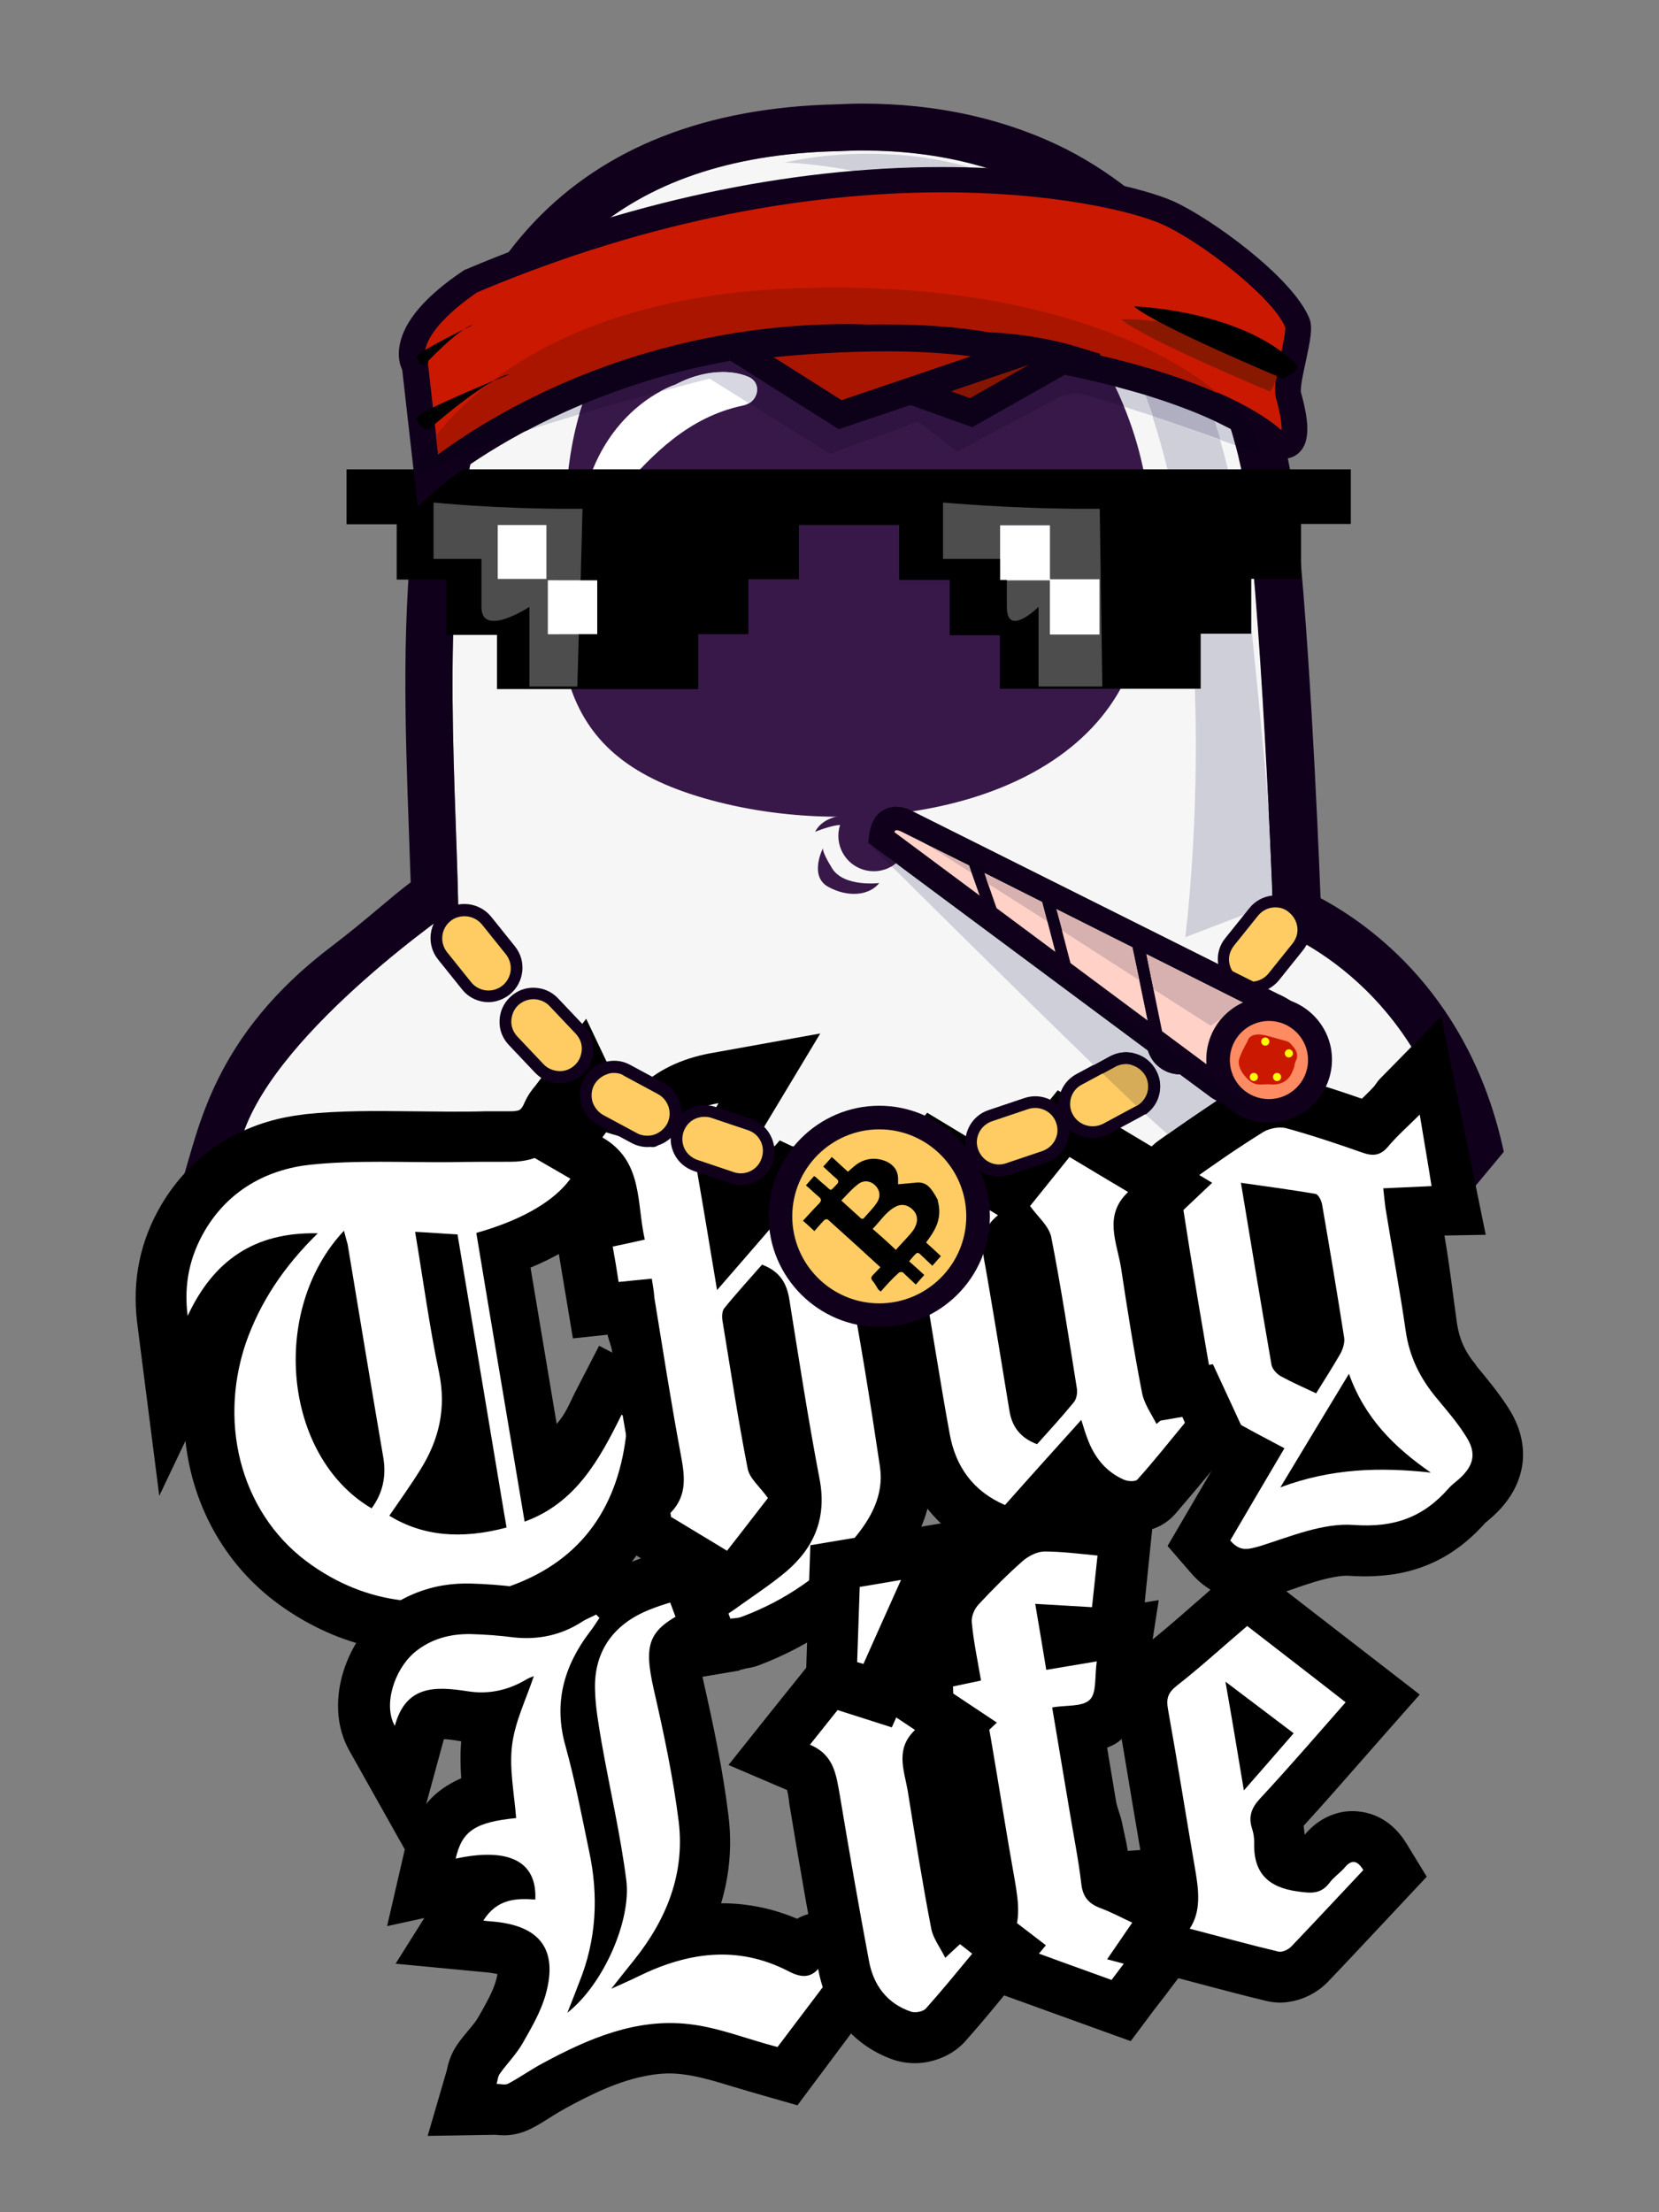 <?xml version="1.0" encoding="utf-8"?>
<!-- Generator: Adobe Illustrator 25.4.1, SVG Export Plug-In . SVG Version: 6.00 Build 0)  -->
<svg version="1.1" xmlns="http://www.w3.org/2000/svg" xmlns:xlink="http://www.w3.org/1999/xlink" x="0px" y="0px"
	 viewBox="0 0 450 600" style="enable-background:new 0 0 450 600;" xml:space="preserve">
<rect x="0" y="0" width="450" height="600" fill="#808080" stroke="none"/>
<style type="text/css">
	.st0{fill:#F6F6F6;}
	.st1{fill:#10001C;}
	.st2{fill:#381849;}
	.st3{fill:#FFFFFF;}
	.st4{fill:#CFCFDA;}
	.st5{fill:#0D0019;}
	.st6{fill:#CA1900;}
	.st7{fill:#881900;}
	.st8{fill:#FFCC63;}
	.st9{fill:#4D4D4D;}
	.st10{fill:#9F1900;}
	.st11{fill:#D7D7E2;}
	.st12{fill:#2F1441;}
	.st13{fill:#AFAFC1;}
	.st14{fill:#AA1500;}
	.st15{fill:#861500;}
	.st16{fill:#FFD1C7;}
	.st17{fill:#FF8B63;}
	.st18{fill:#D7AC58;}
	.st19{fill:#D77558;}
	.st20{fill:#D7B0B0;}
	.st21{fill:#FFFF00;}
</style>
<g id="Layer_1">
</g>
<g id="safe">
	<g>
		<path class="st0" d="M65.9,307.6c9.6-28.7,58.4-61.9,58.4-61.9c-1.6-77.2-17.6-202,103.1-204.7c84.9-3.9,107.4,67.4,110.7,94.3
			c4.8,39.9,7.5,116.7,7.5,116.7s39.1,13.2,49.7,63.1L65.9,307.6"/>
		<path class="st1" d="M233.9,40.8c79.5,0,100.9,68.2,104.1,94.4c4.8,39.9,7.5,116.7,7.5,116.7s39.1,13.2,49.7,63.1l-329.3-7.4
			c9.6-28.7,58.4-61.9,58.4-61.9c-1.6-77.2-17.6-202,103.1-204.7C229.6,40.9,231.8,40.8,233.9,40.8 M233.9,28.1v12.7l0-4.6
			L233.9,28.1L233.9,28.1c-2.3,0-4.7,0.1-7,0.2c-35.2,0.8-62.8,11.6-82.1,32c-38.3,40.6-35.9,109.4-33.9,164.7
			c0.2,5,0.3,9.7,0.5,14.3c-5,3.7-12.3,10.4-21.1,17.1c-32.8,24.7-36.4,50.2-41,64.3l16.5-0.3l329.3,7.4l12.8-15.4
			c-9-42.1-35.9-61.4-49.7-68.8c-0.8-20.7-3.3-77.1-7.3-109.9c-1-8.2-5.8-37.1-26-63.3c-9.8-12.7-21.8-22.8-35.6-29.9
			C273,32.3,254.4,28.1,233.9,28.1"/>
		<path class="st2" d="M246.6,226.7c0-5.3-4.3-9.6-9.6-9.6c-5.3,0-9.6,4.3-9.6,9.6c0,5.3,4.3,9.6,9.6,9.6
			C242.3,236.3,246.6,232,246.6,226.7"/>
		<path class="st2" d="M253.6,64.4c0,0-88.3-16.5-99.1,60.5c-8,56.4-3,81.6,40.2,92.6c43.2,11,102.3,0.2,113.8-41.9
			C323.4,121.2,291.7,70.5,253.6,64.4"/>
		<path class="st3" d="M183.2,104.3c0,0-15,4.7-22.4,23c-2,4.8,4.5,9.3,7.9,5.4c8.2-9.3,18-19.6,32.8-22.7c4.3-0.9,5.3-6.2,1.4-7.9
			C198.3,100.1,190.8,100.3,183.2,104.3"/>
		<path class="st3" d="M184.4,158.8c2.7-4.7,0.9-10.8-4-13.7c-5-2.9-11.2-1.5-13.9,3.2c-2.7,4.7-0.9,10.8,4,13.7
			C175.5,164.9,181.7,163.4,184.4,158.8z"/>
		<path class="st4" d="M312.6,112.9c1.5,4.7,2.9,9.6,4.1,14.5c5.5,0,10.9,0,16.4,0c-0.7-2.8-1.4-5.6-2.2-8.2
			C325.5,117.3,318.9,115,312.6,112.9 M235.4,41.7c-13.4,0-22.5,2.4-22.5,2.4s7.2,0.1,18.3,2.2c8.1-0.7,16.2-1,24.1-1h0
			c2.7,0,5.2,0,7.8,0.1C253,42.5,243.4,41.7,235.4,41.7"/>
		<path class="st4" d="M339.5,170.9c0,0.4,0,0.7,0,1.1c-4.6,0-9,0-13.7,0c0,5.1,0,9.9,0,14.9c-0.6,0-1.1,0-1.7,0
			c1.3,37-2.6,67.3-2.6,67.3l23.7-9.1c-0.2-6.2-0.7-16-1.2-27.7C343,206.4,341.6,191.3,339.5,170.9"/>
		<path class="st5" d="M344,217.5c0.6,11.6,1,21.5,1.2,27.7l0.8-0.3C346,244.8,345.9,238.6,344,217.5"/>
		<path d="M271.2,172.3c-4.7,0-9,0-13.6,0c0-5,0-9.8,0-15c-4.6,0-9,0-13.7,0c0-5.2,0-9.9,0-14.9c-9.2,0-18,0-27.2,0
			c0,4.8,0,9.6,0,14.7c-4.7,0-9.1,0-13.7,0c0,5.2,0,9.9,0,14.9c-4.5,0-8.9,0-13.6,0c0,5.1,0,9.9,0,14.9c-18.3,0-36.3,0-54.6,0
			c0-4.9,0-9.6,0-14.7c-4.7,0-9.1,0-13.7,0c0-5.1,0-9.9,0-15c-4.5,0-8.8,0-13.5,0c0-5.1,0-9.9,0-15c-4.7,0-9,0-13.6,0
			c0-5.1,0-9.9,0-14.9c90.8,0,181.6,0,272.4,0c0,4.9,0,9.6,0,14.8c-4.4,0-8.8,0-13.5,0c0,5.1,0,9.9,0,14.9c-4.6,0-8.9,0-13.5,0
			c0,5.1,0,9.8,0,14.9c-4.6,0-9,0-13.7,0c0,5.1,0,9.9,0,14.9c-18.3,0-36.2,0-54.5,0C271.2,182.2,271.2,177.4,271.2,172.3 M284.8,172
			c4.7,0,9,0,13.4,0c0-5,0-9.8,0-15c-4.5,0-8.8,0-13.4,0c0-5.1,0-9.8,0-14.6c-4.7,0-9,0-13.5,0c0,5,0,9.7,0,14.8c4.6,0,9,0,13.5,0
			C284.8,162.4,284.8,167,284.8,172 M148.6,157.4c0,5,0,9.7,0,14.6c4.6,0,8.9,0,13.4,0c0-4.9,0-9.7,0-14.6
			C157.4,157.4,153.1,157.4,148.6,157.4 M135,157.1c4.6,0,9,0,13.2,0c0-5,0-9.8,0-14.6c-4.5,0-8.8,0-13.2,0
			C135,147.4,135,152.1,135,157.1"/>
		<path class="st3" d="M284.8,172c0-5,0-9.7,0-14.7c-4.5,0-8.9,0-13.5,0c0-5.1,0-9.9,0-14.8c4.4,0,8.8,0,13.5,0c0,4.8,0,9.6,0,14.6
			c4.6,0,8.9,0,13.4,0c0,5.1,0,10,0,15C293.8,172,289.5,172,284.8,172"/>
		<path class="st3" d="M148.6,157.4c4.5,0,8.9,0,13.4,0c0,4.9,0,9.6,0,14.6c-4.4,0-8.8,0-13.4,0
			C148.6,167.1,148.6,162.4,148.6,157.4"/>
		<path class="st3" d="M135,157.1c0-5,0-9.7,0-14.6c4.4,0,8.7,0,13.2,0c0,4.8,0,9.6,0,14.6C143.9,157.1,139.6,157.1,135,157.1"/>
		<path class="st6" d="M116,130.1c0,0,50.2-44.9,130.7-37.9c80.5,7,99.2,28,99.2,28s8.5,4.6,3.5-12.8c-1.2-4.1,3.7-16.6,2.3-19.8
			c-4.2-10.1-25.3-25.4-35-29.8c-12.8-5.8-88-24.4-189.2,18.5c-21.2,14.3-15.1,22.9-15.1,22.9L116,130.1"/>
		<path class="st1" d="M113.3,137.4l-4.2-37.1c-0.6-1.2-1.3-3.5-0.7-6.7c1.2-6.5,7-13.3,17.3-20.2l0.3-0.2l0.3-0.1
			c42.9-18.2,87.6-27.8,129.1-27.8h0c33.5,0,55.8,6.1,62.9,9.3c10,4.5,32.1,20.4,36.8,31.6c1.1,2.5,0.3,6.1-0.9,11.8
			c-0.6,2.7-1.6,7.2-1.3,8.5c2.5,8.9,2.3,14-0.9,16.6c-2.5,2-5.7,1.4-7.7,0.3l-0.6-0.3l-0.4-0.5c-0.2-0.2-19.4-20.1-96.9-26.8
			c-77.9-6.8-127.6,36.6-128,37L113.3,137.4 M115.5,97.2l0.7,0.8l-0.1,0.8l2.8,24.5c5.8-4.3,16.2-11.3,30.9-18
			c21-9.6,55-20.3,97.4-16.7c71.3,6.2,95.2,23.4,100.4,28.1c0.1-1.2-0.1-3.7-1.4-8.4c-0.8-2.7-0.1-6.3,1.2-12
			c0.5-2.4,1.4-6.4,1.2-7.6c-3.6-8.4-23.2-23.3-33.2-27.8c-14.5-6.6-88.6-22.8-186,18.4C115.5,88.9,114.6,95.3,115.5,97.2"/>
		<path class="st7" d="M344.5,106.2c0,0,2.9-4.1,1.5-5.6c-14.8-14.9-41.9-14-41.9-14C310,91.8,344.5,106.2,344.5,106.2"/>
		<path d="M116,116.7c0,0,15.8-14,22.2-15.2c0,0-24.5,9.9-25.1,11.7C112.5,115,116,116.7,116,116.7"/>
		<path d="M348,102.7c0,0,5.2-2.3,3.7-3.8c-14.8-14.9-44.1-15.8-44.1-15.8C313.5,88.3,348,102.7,348,102.7"/>
		<path d="M114.9,99.2c0,0,9.5-10.2,13.4-11.1c0,0-14.8,7.2-15.2,8.5C112.7,97.9,114.9,99.2,114.9,99.2"/>
		<path class="st8" d="M137.2,268.5L137.2,268.5c-3.3,2.6-8.1,2.1-10.7-1.2l-6.5-8.1c-2.6-3.3-2.1-8.1,1.2-10.7
			c3.3-2.6,8.1-2.1,10.7,1.2l6.5,8.1C141,261.1,140.5,265.9,137.2,268.5z"/>
		<path class="st1" d="M132.5,271.8c-2.7,0-5.4-1.2-7.2-3.5l-6.5-8.1c-3.2-4-2.5-9.8,1.4-13c4-3.2,9.8-2.5,13,1.4l6.5,8.1
			c3.2,4,2.5,9.8-1.4,13C136.5,271.1,134.5,271.8,132.5,271.8z M126,248.5c-1.3,0-2.7,0.4-3.8,1.3c-2.6,2.1-3,5.9-0.9,8.5l6.5,8.1
			c2.1,2.6,5.9,3,8.5,0.9c2.6-2.1,3-5.9,0.9-8.5l-6.5-8.1C129.5,249.3,127.8,248.5,126,248.5z"/>
		<path class="st8" d="M334.7,266.1L334.7,266.1c3.3,2.6,8.1,2.1,10.7-1.2l6.5-8.1c2.6-3.3,2.1-8.1-1.2-10.7
			c-3.3-2.6-8.1-2.1-10.7,1.2l-6.5,8.1C330.9,258.7,331.4,263.5,334.7,266.1z"/>
		<path class="st1" d="M339.5,269.4c-2,0-4.1-0.7-5.7-2c-1.9-1.5-3.1-3.7-3.4-6.2c-0.3-2.4,0.4-4.9,2-6.8l6.5-8.1
			c3.2-4,9-4.6,13-1.4c1.9,1.5,3.1,3.7,3.4,6.2c0.3,2.4-0.4,4.9-2,6.8l-6.5,8.1C344.9,268.2,342.2,269.4,339.5,269.4z M345.9,246.1
			c-1.8,0-3.5,0.8-4.7,2.3l-6.5,8.1c-1,1.3-1.5,2.8-1.3,4.4c0.2,1.6,1,3,2.2,4c2.6,2.1,6.4,1.7,8.5-0.9l6.5-8.1
			c1-1.3,1.5-2.8,1.3-4.4c-0.2-1.6-1-3-2.2-4C348.6,246.5,347.3,246.1,345.9,246.1z"/>
		<path class="st8" d="M314.9,287.8c3.1,2.9,7.9,2.7,10.8-0.3l7.1-7.5c2.9-3.1,2.7-7.9-0.3-10.8c-3.1-2.9-7.9-2.7-10.8,0.3l-7.1,7.5
			C311.7,280.1,311.9,284.9,314.9,287.8"/>
		<path class="st1" d="M320.2,291.4c-2.3,0-4.5-0.8-6.3-2.5c-1.8-1.7-2.8-4-2.9-6.4c-0.1-2.5,0.8-4.8,2.5-6.6l7.1-7.5
			c1.7-1.8,4-2.8,6.4-2.9c2.5-0.1,4.8,0.8,6.6,2.5c1.8,1.7,2.8,4,2.9,6.4c0.1,2.5-0.8,4.8-2.5,6.6l-7.1,7.5
			C325.1,290.4,322.6,291.4,320.2,291.4 M316,286.6c2.4,2.3,6.2,2.2,8.5-0.3l7.1-7.5c1.1-1.2,1.7-2.7,1.6-4.3
			c-0.1-1.6-0.7-3.1-1.9-4.2c-1.2-1.1-2.7-1.7-4.3-1.6c-1.6,0.1-3.1,0.7-4.2,1.9l-7.1,7.5c-1.1,1.2-1.7,2.7-1.6,4.3
			C314.2,284,314.9,285.5,316,286.6"/>
		<path class="st2" d="M238.5,239.5c0,0-9.6,1.2-12.8-4s-2.4-5.6-2.4-5.6s-4,7.6,1.3,10.6C230,243.5,235.8,242.9,238.5,239.5z"/>
		<path class="st2" d="M228.9,221.2c0,0-5.6,0.1-7.8,4.4c0,0,6-2.5,8.1-1.7c2.2,0.8,2.2,0.8,2.2,0.8L228.9,221.2z"/>
		<path d="M127.9,447.3c-18.5,3.1-35.7-0.7-50.9-11.2c-15.4-10.6-24.7-27.1-26.7-45.3l-7.1,14.9l-6-47c-1.4-11.4,0.8-22.2,6.6-32
			c7.7-13,20.3-21.5,35.5-24c1.1-0.2,2.3-0.3,3.4-0.5c9.6-1,19-0.9,28.2-0.8c3.7,0,7.4,0.1,11.1,0.1c3.3,0,6.7,0,10-0.1l6.5,0
			c0.5,0,1,0,1.4-0.1c0.9-0.1,1.5-0.2,2.4-2.3c1-2.2,2.2-3.7,2.9-4.5l13.8-18.2l9.8,20.6c4,8.4,3.6,17.6,0,25.6
			c-4,8.8-11.8,15.9-24.9,21.3l7.1,42.4c2.4-2.7,3.4-5.4,4.9-8.4l6.6-12.8l13.8,7.2l6.6,3.4l0.8,7.4l0.1,0.4
			c0.2,1.2,0.5,3.3,0.3,5.8c-2.7,26.8-16.6,45.4-40.5,54C138.2,445,133,446.4,127.9,447.3z"/>
		<path class="st3" d="M86.2,334.5c-17.4-0.4-28.4,7.6-35.3,22.4c-1.1-8.7,0.6-16.2,4.7-23.2c6.4-10.8,16.7-16.5,28.5-17.8
			c12.5-1.3,25.3-0.6,38-0.7c5.5-0.1,11-0.1,16.4-0.1c7.7,0,13.1-3.5,16.3-10.6c0.3-0.6,0.8-1.1,1.4-1.8c6.2,13.2-4,25.2-27,31.7
			c4.3,26,8.7,52,13.1,78.3c13.8-5,20.3-16.8,26.3-29c0.4,0.2,0.8,0.4,1.1,0.6c0.1,1.1,0.4,2.3,0.3,3.4c-2,20.4-11.8,35.3-31.4,42.4
			c-18.6,6.7-37.1,6.2-53.9-5.5c-18.7-12.9-25.8-37.4-18-60.4C70.6,353.1,77,343.5,86.2,334.5z M137.4,414.3
			c-0.2-1.3-0.4-2.4-0.6-3.5c-4.2-25.2-8.4-50.4-12.7-76c-3.8-0.2-7.4-0.5-11.5-0.7c2.2,13.2,3.9,25.8,6.5,38.2
			c2,9.7,0,18.3-5.2,26.5c-2.6,4.2-5.5,8.2-8.3,12.3C114.6,416.6,125,417.6,137.4,414.3z M93.3,333.8c-20.2,21.5-16.5,61.2,7.5,75.3
			c3-4.1,4-8.6,3.2-13.6c-3.3-19.3-6.5-38.7-9.7-58C94,336.4,93.7,335.4,93.3,333.8z"/>
		<path d="M207.2,568.4c-2.8-0.8-5.5-1.6-8.2-2.4c-4.9-1.5-9.6-2.9-13.8-3.4c-3-0.4-6.1-0.3-9.3,0.3c-7.8,1.3-15.7,5.2-22.3,8.8
			c-1.3,0.7-2.6,1.5-3.9,2.3c-1.6,1-3.4,2.2-5.4,3.2c-1.5,0.8-3.2,1.4-4.9,1.7c-2.2,0.4-4,0.2-5,0.1l-18.4,0.3l5.2-17.8
			c0.3-1.6,1-4.4,3-7.2c0.9-1.3,2-2.6,3-3.8c1-1.2,2-2.4,2.4-3.2l0.2-0.3c2-3.5,3.9-6.9,4.7-9.7c0.2-0.8,0.4-1.4,0.4-1.9
			c-0.6-0.1-1.4-0.3-2.4-0.4l-25.2-2.4l7.8-12.4l-10.1,2.2l4.8-20.8l-15-26.7c-7.1-12.6-1.1-29.2,8.5-37.2c4.8-4,10.5-6.6,16.8-7.7
			c2.5-0.4,5.1-0.6,7.8-0.5c3.8,0.1,7.9,0.4,12.9,1c1.6,0.2,3,0.2,4.3-0.1c1.8-0.3,3.4-1,5-2c1.6-1,3.1-1.8,4.3-2.3
			c0.3-0.1,0.6-0.3,0.9-0.4l9.1-4.6l3.8,3.9c0.1-0.1,0.2-0.1,0.3-0.2c4.3-2,8.6-3.2,12.5-4.3l2.7-0.8l0.9-0.2
			c4.6-0.8,8.3,0.9,9.7,1.5l17.9,5.9l-11.4,15c-1,1.6-3.1,4.8-7.2,6.8c-1.9,0.9-3.1,1.5-3.8,2c0.1,0.9,0.4,2.5,0.9,4.8
			c2.8,12.4,5.4,24.6,6.9,37c1,8.1,0.3,16-2,23.7c7.1,0,14,1.4,20.6,4.2c1.4-0.8,3.1-1.4,5.1-1.7c0.9-0.1,2,0.1,3,0.1l0.2,0.3
			l11.5-1.9l4,12.8l2,6.6L216.3,571L207.2,568.4z M115.6,489.3c2.7-3.4,6.1-5.5,9.5-7c-0.2-3.2-0.3-6.5,0-10c-0.2,0-0.3-0.1-0.5-0.1
			c-1.8-0.3-3.2-0.5-4.2-0.5L115.6,489.3z"/>
		<path class="st3" d="M131.1,520.9c3.7-5.9,8.9-6.1,14.1-5.7c0.5-10.4-7.2-14.2-21.6-11.1c1.7-7.5,5.3-9.9,16.4-11
			c-0.5-6.6-1.9-13.4-1.1-19.8c0.8-6.4,3.8-12.4,5.9-18.7c-0.5,0.2-1.4,0.5-2.2,1c-4.9,2.9-10.2,4-15.8,3.1
			c-8.5-1.3-16.7-1.8-19.7,9.4c-3.2-5.6-0.2-15.2,5.3-19.9c4.4-3.7,9.7-5.1,15.3-5c3.9,0.1,7.8,0.4,11.7,0.9
			c6.6,0.7,12.8-0.6,18.4-4.2c1.2-0.8,2.6-1.3,3.9-2c0.3,0.3,0.6,0.6,0.9,0.9c-0.9,1.3-1.7,2.7-2.7,3.9c-7,9.3-9.8,19.3-6.5,30.9
			c2.6,9.4,4.4,18.9,6.4,28.5c2.6,12.1,2,24-2.7,35.6c-1,2.6-2,5.2-3.2,8.2c10-7.9,17.3-25.2,16-35.8c-1.6-12.6-4.5-24.9-6.7-37.4
			c-0.8-4.8-1.7-9.6-1.8-14.4c-0.3-9.7,4.3-16.9,13.1-21c3.9-1.8,8.2-2.9,12.4-4.2c0.8-0.2,1.8,0.5,2.8,0.8c-0.6,0.8-1,1.9-1.7,2.2
			c-12.2,5.6-13.6,9.2-10.6,22.4c2.7,11.8,5.2,23.6,6.7,35.6c1.7,14.1-3.3,26.5-12.1,37.5c-1.8,2.2-3.5,4.4-6.2,7.8
			c3.3-1.5,5.4-2.4,7.4-3.4c13.3-6.5,26.8-8.5,40.6-1.4c3.4,1.8,6.4,2.2,8.9-1.6c0.5-0.8,2.5-0.5,3.8-0.7c0.2,0.5,0.3,1,0.5,1.6
			c-5.5,7.3-11.1,14.7-16.1,21.3c-8.4-2.2-16-5.3-23.9-6.2c-14.4-1.7-27.4,3.9-39.8,10.6c-3.2,1.7-6.1,3.8-9.3,5.5
			c-0.8,0.5-2.1,0.1-3.2,0.1c0.3-0.9,0.3-2,0.9-2.8c2-2.8,4.5-5.3,6.2-8.3c2.4-4.2,4.9-8.5,6.2-13.1c3.4-12.1-1.4-18.6-13.9-19.8
			C133.2,521.1,132.5,521.1,131.1,520.9z"/>
		<path d="M341.2,433.6c-6.8,1.1-13.2-1.3-18-6.8l-6.5-7.5l12.4-21.2c-1.2-0.7-2.4-1.4-3.5-2.1c-5-3.1-8.7-8.4-9.7-13.9
			c-3.2-17.9-6.2-36.4-9.2-55c-1-6.5,2.1-13.8,7.5-17.7c7.6-5.5,14.4-10.1,20.9-14.2c2.4-1.5,5.1-2.5,8.1-3c3.2-0.5,6.3-0.4,9.2,0.4
			c5.8,1.6,11.6,3.5,17,5.4c1-1,2-1.9,2.9-2.9c0.9-0.9,1.1-1.6,2.1-2.6l16.5-16.8l12.1,59.2l-11.2,0.2c0,0.2,0.1,0.4,0.1,0.6
			c1.3,7.5,2.2,15.4,3.3,23.2c0.6,4,2,7.5,5,11.1l0.3,0.5c2.9,3.5,5.9,7.1,8.6,11.3c6.6,10.2,5,21.2-4.2,29.5
			c-0.5,0.4-1,0.9-1.5,1.3c-0.1,0.1-0.2,0.2-0.4,0.3c-6.9,7.8-14.9,12.4-24.5,14c-3.9,0.6-7.9,0.8-12.4,0.5c-1.1-0.1-2.4,0-4,0.3
			c-3.5,0.6-7.5,1.9-11.7,3.4c-1.5,0.5-3,1-4.4,1.5C344.6,432.8,343,433.3,341.2,433.6"/>
		<path class="st3" d="M333.7,417.8c4.8-8.2,9.6-16.4,14.7-25c-5.4-2.9-10.6-5.5-15.5-8.5c-1.5-0.9-3-2.9-3.3-4.5
			c-3.2-18.2-6.3-36.5-9.1-54.8c-0.2-1.3,0.8-3.5,2-4.3c6.6-4.8,13.3-9.4,20.2-13.7c1.7-1,4.4-1.5,6.2-1c6.9,1.9,13.8,4.2,20.6,6.6
			c2.8,1,4.9,0.9,7-1.6c2.5-3,5.4-5.5,8.6-8.7c1.1,6.8,2.2,12.9,3.2,19.4c-4.3,0.2-8.5,0.4-13.1,0.6c0.2,2,0.4,3.6,0.6,5.3
			c1.8,11.1,3.9,22.3,5.5,33.4c1,7,3.9,12.8,8.3,18.1c2.8,3.4,5.7,6.7,8,10.4c3,4.6,2.2,8-1.8,11.6c-0.9,0.8-2,1.6-2.8,2.5
			c-6.9,7.9-14.8,10.8-25.8,10c-8.3-0.6-17.1,3.1-25.3,5.7C338.6,420.2,336.4,421,333.7,417.8z M357,377.9c2.4-3.9,4.6-7.3,6.6-10.8
			c0.7-1.3,1.2-3,1-4.3c-1.9-12.1-3.9-24.1-6-36.2c-0.2-1-1-2.7-1.8-2.8c-6.5-1.1-13.1-2-20.2-3c2.8,17,5.5,33.2,8.3,49.4
			c0.2,1.1,1.4,2.4,2.4,3C350.4,374.9,353.6,376.3,357,377.9z M347.3,403.4c13.9-5.2,27.2-5.5,40.8-4c-9.8-6.8-17.9-14.7-22.2-26.8
			C359.6,383,353.8,392.6,347.3,403.4z"/>
		<path d="M202.5,452.5c-0.6,0.1-1.1,0.3-1.7,0.4l-0.3,0.2l-11.3,1.9l-3.9-10.9l-4.3-11.6l4.3-2.9l-16.3-9.9l-0.6-6.6
			c-0.9-6,1.6-10,3.4-12c0-1.1-0.4-3.3-0.6-4.3c-1.9-10.1-3.6-20.4-5.2-30.4c-0.2-1.5-0.9-2.9-1.2-4.4l-9.4,1l-5.9-35.4l9.4-2
			c-0.6-3.3-1.1-4.1-2.6-5l-13.3-7.7l10.2-13.9l5.9-7.9l9.4,2.9c0.9,0.3,1.8,0.5,2.7,0.8c0.6,0.2,1.3,0.3,1.9,0.5
			c4.9-4.9,11.5-8.1,19.4-9.6l30-5.4l-15.7,26.1l-1.1,1.8c-0.7,1.2-1.3,2.1-1.9,3c-1.4,2.1-1.3,3.2-1.1,4.3c0.2,1.1,0.4,2.2,0.6,3.3
			l8.2-9.5l9.5,4.5c12,5.7,19.8,15.4,22.1,27.3c3.1,16.1,6.1,33.6,9.2,54.9c1.6,10.6-2,20.9-10.6,30.8
			c-9.7,11.1-21.8,19.5-35.7,24.8C205,452,203.8,452.3,202.5,452.5z"/>
		<path class="st3" d="M176.8,346.8c-3.2,0.3-6,0.6-9,0.9c-0.5-3.3-1-6.3-1.6-9.6c2.9-0.6,5.6-1.2,8.7-1.9
			c-2.3-10.1-0.4-21.3-11.5-27.7c0.3-0.5,0.7-0.9,1-1.4c3.4,1.1,7,1.8,10.2,3.3c2.6,1.2,3.8,1,5.2-1.5c3.1-5.4,7.9-8.4,15.1-9.7
			c-1.2,2.1-1.9,3.2-2.6,4.3c-2.9,4.4-4.1,9-3.2,14.3c1.8,10.3,3.5,20.7,5.4,32.1c7.2-8.3,13.8-15.9,20.6-23.8
			c7.6,3.6,12.9,9.4,14.5,17.5c3.5,18,6.4,36.1,9.1,54.3c1.1,7.6-2.5,14.1-7.3,19.7c-8.3,9.5-18.4,16.5-30.2,20.9
			c-1,0.4-2.1,0.4-3.1,0.5c-0.2-0.5-0.3-0.9-0.5-1.4c1.2-0.8,2.4-1.6,3.6-2.5c4.1-2.9,8.3-5.7,12.1-8.9c7.7-6.6,11-14.7,9-25.1
			c-3.1-16.2-5.6-32.5-8.2-48.7c-0.7-4.4-2.6-7.6-7.4-9.4c-3.4,3.9-7,7.8-10.3,11.9c-0.6,0.8-0.6,2.4-0.4,3.5
			c2.2,13.3,4.2,26.7,6.8,39.9c0.5,2.7,3.3,4.9,5.5,8c-3.3,4.2-7,9.1-11.1,14.3c-5.2-3.2-10.3-6.2-15.2-9.2c0-0.5-0.2-1-0.1-1.1
			c4.7-4.8,3.8-10.3,2.7-16.1c-2.6-14-4.8-28.1-7.1-42.2C177.4,350.4,177.1,348.7,176.8,346.8z"/>
		<path d="M267,420.8c-12.6-5.4-20.7-15.6-23.2-29.6c-1.6-8.8-3.1-17.8-4.5-26.5c-0.7-4.1-1.3-8.1-2-12.2c-3-1-6.4-3.2-9.3-7.5
			l-5.8-8.7l29.3-34.5l20.5,12.4l14.9-18.5l41.9,25.1L315.9,333c0.1,1,0.5,2.4,0.7,3.5c0.4,1.6,0.9,4,1.2,6.1
			c1.4,9.6,2.7,17.6,4.7,28.5l6.5-1.1l5,10.8l3.5,7.6l-8.5,10.1c-3.3,4-6.7,8-10.2,12.1c-2.3,2.6-5.3,4.2-8.9,4.8
			c-3.5,0.6-7.5,0.1-10.8-1.4c-2.6-1.1-5.5-2.9-8.4-5.5l-14.7,16.3L267,420.8z"/>
		<path class="st3" d="M279.4,327.1c3.4-4.2,7-8.7,10.7-13.3c5.3,3.2,10.2,6.1,15.9,9.5c-6.8,6.4-3,13.7-1.9,20.7
			c1.7,11.3,3.5,22.6,5.7,33.9c0.6,2.9,2.5,5.6,3.9,8.3c0.4-0.3,0.7-0.6,1.1-0.9c2-0.3,3.9-0.7,5.9-1c0.2,0.5,0.5,1,0.7,1.6
			c-4.3,5.2-8.4,10.4-12.9,15.4c-0.6,0.6-2.6,0.5-3.7,0c-5-2.2-8.1-6.3-9.9-11.3c-0.5-1.3-0.9-2.6-1.6-4.9
			c-7.1,7.9-13.8,15.3-20.7,23.1c-8.6-3.7-13.4-10.4-15-19.3c-2.8-15.3-5.1-30.7-7.8-46c-0.4-2-1.6-3.9-2.7-6.6
			c-2.7,2.7-4.7,5.3-7.4,1.2c4.8-5.6,9.7-11.4,15-17.6c5.2,3.2,10.3,6.2,16,9.7c-6.1,4.9-3.9,10.6-3,16.3
			c2.1,12.2,4.1,24.5,6.1,36.7c0.7,4.4,3,7.4,7.5,9.1c3.4-3.8,6.8-7.5,9.9-11.3c0.8-0.9,1.1-2.6,0.9-3.8c-2.2-13.8-4.3-27.6-7-41.3
			C284.3,332.3,281.5,330,279.4,327.1z"/>
		<path d="M252.2,533.9l10-14.7c0.3-0.7,0.1-2.9-0.6-6.6c-1.6-9.1-3.1-18.3-4.6-27.5l-0.6-3.5l-10.9,1.2l-1-36.4l5.9-1.3
			c-0.2-1.2-0.3-2.4-0.4-3.6c-0.6-5.5,1.5-11.5,5.5-15.8c4.3-4.7,8.7-9,13.1-12.9c3.3-2.9,7.6-5,11.7-5.7c1-0.2,2.1-0.3,3.1-0.3
			c4.1,0,7.9,0.3,11.5,0.7c1.3,0.1,2.7,0.3,4.1,0.4l14.1,1.3l-2.6,25.4l3.8-0.6l-2.9,18.7c-0.1,0.7-0.2,1.5-0.2,2.6
			c-0.2,4.2-1.2,10.6-6.3,15.7c-1.2,1.2-2,2-4.6,3l2.4,14.4c0.3,1.9,1.2,3.8,1.6,5.7c0.5,2.6,1.2,5.2,1.6,7.9l21.8-1.6l1.7,13.4
			l0,0.2c0.4,2.1,0.8,7.9-2.9,13.3c-3.4,4.9-7.2,9.5-10.5,14l-3.1,4l-6.2,8.3L252.2,533.9z"/>
		<path class="st3" d="M314.2,515.3c0.1,1.4,0.8,3.3,0.2,4.2c-4.3,6.1-8.8,12.1-12.9,17.5c-9.5-3.4-18.5-6.7-27.8-10.1
			c3.4-5,2.6-10.8,1.6-16.7c-2.3-12.8-4.3-25.7-6.5-38.5c-0.3-1.7-0.6-3.3-0.9-5.3c-3.2,0.3-5.9,0.6-9.1,1c-0.1-3.5-0.2-6.5-0.3-10
			c2.4-0.5,4.7-1,7.6-1.6c-0.9-5.3-2-10.4-2.5-15.7c-0.2-1.6,0.7-3.8,1.9-5c3.8-4.1,7.8-8.1,12-11.8c1.5-1.3,3.9-2.5,5.8-2.5
			c4.6,0,9.3,0.6,14.4,1.1c-0.5,4.8-1,9.2-1.5,14c-5.2-0.3-10.2-0.6-15.4-0.9c1,6,2,11.7,3,17.9c4.2-0.7,8.3-1.4,13.7-2.3
			c-0.6,4.1,0,8.6-1.9,10.4c-2,2-6.4,1.4-10.2,2.1c1.6,9.6,3.1,18.5,4.6,27.4c1.1,6.8,2.5,13.6,3.3,20.4c0.4,3.7,2.1,5.5,5.4,6.7
			c2.9,1.1,5.7,2.6,8.7,4c1.8-2.1,3.4-4.2,5.1-6.2C313.1,515.4,313.6,515.4,314.2,515.3z"/>
		<path d="M349.9,542.9c-2.2,0.4-4.3,0.3-6.4-0.2c-6.3-1.5-12.6-3.2-18.7-4.8l-24.5-6.5l10.9-15.9c0.2-0.9,0-2.9-0.6-6.1
			c-1.2-6.9-2.3-13.8-3.5-20.7c-1.3-7.6-2.5-15.3-3.9-22.9c-1.4-7.8,1.2-14.6,7.4-19.5c4.3-3.4,8.5-7,12.9-10.9
			c1.9-1.6,3.8-3.3,5.7-5l8.6-7.4l47.3,36.6l-9.8,11.1c-2.2,2.5-4.4,5-6.5,7.4c-4.9,5.6-10,11.4-15.2,17.1c0.1,0.7,0.2,1.5,0.3,2.4
			l0.1-0.1c2.9-3.4,6.4-5.4,10.4-6.1c2.5-0.4,11.2-1,17.1,8.6l5.5,9l-11.9,12.7c-5.1,5.4-10,10.7-15,15.9
			C357.5,540.3,353.7,542.3,349.9,542.9z"/>
		<path class="st3" d="M369.8,507.2c-6.7,7.1-13.1,14-19.6,20.8c-0.8,0.8-2.5,1.6-3.5,1.3c-8-1.9-15.9-4.1-24-6.2
			c3.1-4.6,2.5-10.2,1.5-16c-2.5-14.5-4.8-29.1-7.4-43.6c-0.5-2.8,0-4.4,2.4-6.3c6.4-5,12.4-10.5,19.1-16.2
			c8.5,6.6,17.5,13.5,26.7,20.7c-7.9,9-15.4,17.7-23.3,26.2c-2.3,2.5-3.1,4.9-2.1,8c0.4,1.2,0.6,2.5,0.6,3.7
			c-0.3,8.2,3.6,12.3,11.8,13.4c3.6,0.5,6.2,0.8,8.6-2.3c1.1-1.5,2.7-2.6,4-4C366.5,504.3,368.1,504.4,369.8,507.2z M337.4,485.6
			c4.8-5.5,9.1-10.4,13.5-15.5c-6.1-4.6-11.9-9-18.5-14C334.2,466.3,335.7,475.4,337.4,485.6z"/>
		<path d="M251.3,559.3c-2.1,0.4-5.4,0.5-8.8-0.6c-10.8-3.7-18.3-12.6-20.5-24.3c-2.6-14-5.2-28.8-7.9-45.2l-0.1-0.9
			c-0.1-0.9-0.3-2-0.5-2.8l-15.9-6.8l11.4-14.3l19.9-24.8l41.5,27.6l-11.5,10.9c0.1,0.6,0.3,1.3,0.4,1.9c0.2,1.1,0.4,2.2,0.6,3.3
			l0.8,4.8c1.3,8.3,2.7,16.7,4.2,25.1l18.8,14.4l-9.3,11.1l-3.2,3.9c-3.1,3.8-6.4,7.7-9.7,11.4C258.1,557.5,254.1,558.8,251.3,559.3
			z"/>
		<path class="st3" d="M219.7,473.2c4.2-5.3,7.9-9.9,12-15c5.4,3.6,10.6,7.1,16.5,11c-5.4,5.1-3,10.8-2,16.4c2,12.5,4,25.1,6.4,37.5
			c0.5,2.6,2.3,4.9,3.8,7.9c1.9-1.8,2.8-2.6,4-3.7c1,0.8,2,1.5,3.3,2.6c-4.3,5.2-8.4,10.2-12.6,14.9c-0.8,0.8-2.8,1.2-4,0.8
			c-6.5-2.2-10.2-7.2-11.4-13.8c-2.8-14.9-5.4-29.9-7.9-44.9C226.8,481.4,226.3,476,219.7,473.2z"/>
		<polygon points="218.4,461 219.8,419.1 267.6,411.1 241.9,468.5 		"/>
		<path class="st3" d="M232.5,450.8c0.2-6.8,0.5-13.6,0.7-20.4c3.8-0.6,7.1-1.2,11.2-1.9c-3.6,8-6.9,15.4-10.2,22.8
			C233.7,451.1,233.1,451,232.5,450.8z"/>
		<path class="st9" d="M135,142.4L135,142.4c4.4,0,8.7,0,13.2,0c0,4.8,0,9.6,0,14.6l0,0l0,0c-4.3,0-8.6,0-13.2,0
			C135,152.1,135,147.4,135,142.4L135,142.4 M117.6,136.3v15.3h13v13c0,2.9,1.4,3.8,3.4,3.8c3.8,0,9.6-3.8,9.6-3.8v21.6h13l0.4-14.2
			c-2.7,0-5.5,0-8.3,0c0-4.8,0-9.6,0-14.6l0,0l0,0c2.9,0,5.9,0,8.8,0L158,138c-1.2,0-2.4,0-3.6,0C134.2,138,117.6,136.3,117.6,136.3
			"/>
		<path class="st3" d="M157.4,157.4c-2.9,0-5.8,0-8.8,0l0,0c0,5,0,9.7,0,14.6c2.8,0,5.6,0,8.3,0L157.4,157.4"/>
		<path class="st3" d="M148.2,142.4c-4.5,0-8.8,0-13.2,0l0,0c0,4.9,0,9.7,0,14.6c4.6,0,9,0,13.2,0l0,0
			C148.2,152.1,148.2,147.3,148.2,142.4"/>
		<path class="st9" d="M255.8,136.3v15.3h15.5c0-3.1,0-6.1,0-9.2l0,0l0,0c4.4,0,8.8,0,13.5,0c0,4.8,0,9.6,0,14.6c4.6,0,8.9,0,13.4,0
			c0,5.1,0,10,0,15l0,0l0,0c-4.4,0-8.7,0-13.4,0c0-5,0-9.7,0-14.7c-3.9,0-7.7,0-11.7,0v7.3c0,2.9,1,3.8,2.2,3.8
			c2.6,0,6.4-3.8,6.4-3.8v21.6H299l-0.7-48.2c-1.2,0-2.4,0-3.6,0C274.4,138,255.8,136.3,255.8,136.3"/>
		<path class="st3" d="M284.8,142.5c-4.7,0-9,0-13.5,0l0,0c0,3.1,0,6.1,0,9.2h1.8v5.7c3.9,0,7.8,0,11.7,0c0,5.1,0,9.7,0,14.7
			c4.7,0,9,0,13.4,0l0,0c0-5,0-9.8,0-15c-4.5,0-8.8,0-13.4,0C284.8,152,284.8,147.3,284.8,142.5"/>
		<path class="st10" d="M289.7,97.2L263.4,112L223.9,98C223.9,98,261.6,88.5,289.7,97.2"/>
		<path class="st1" d="M263.7,115.9l-52.1-18.6l11.4-2.8c1.6-0.4,39-9.6,67.7-0.7l7.9,2.4L263.7,115.9 M237.5,99l25.6,9.1l17-9.6
			C265,95.9,248.5,97.4,237.5,99"/>
		<path class="st6" d="M277.1,95.8l-49.3,16.6l-28.4-18C199.4,94.5,249.1,87.2,277.1,95.8"/>
		<path class="st1" d="M227.4,116.4l-38-24.1l9.5-1.4c2.1-0.3,50.9-7.3,79.3,1.5l10.5,3.2L227.4,116.4 M209.8,96.8l18.5,11.7
			l35.4-12C245.2,94,222.5,95.5,209.8,96.8"/>
		<path class="st11" d="M112.1,127.3C112.1,127.3,112.1,127.4,112.1,127.3C112.1,127.4,112.1,127.4,112.1,127.3L112.1,127.3
			 M333.8,116.2c0.5,1.5,0.9,3,1.3,4.5l0,0C334.7,119.3,334.3,117.8,333.8,116.2L333.8,116.2"/>
		<path class="st4" d="M329.3,114c0.6,1.7,1.1,3.5,1.6,5.3c1.5,0.5,2.9,1,4.2,1.5c-0.4-1.5-0.8-3-1.3-4.5
			C332.5,115.5,331,114.7,329.3,114 M158,109.6c-5.5,2.3-10.6,4.8-15,7.1c4.5-1.4,9.3-2.9,14.1-4.3
			C157.4,111.4,157.7,110.5,158,109.6 M302.4,104.7c0.9,1.8,1.7,3.7,2.5,5.6c2.4,0.8,5,1.6,7.7,2.5c-0.7-2-1.3-4-2.1-5.9
			C308,106.2,305.3,105.5,302.4,104.7"/>
		<path class="st5" d="M333.8,116.2c0.5,1.5,0.9,3,1.3,4.5c4.1,1.5,6.8,2.4,6.8,2.4c0-0.6-0.1-1.3-0.3-2
			C340.2,120,337.7,118.3,333.8,116.2"/>
		<path class="st12" d="M198,97.8c-15.3,2.7-28.8,7-40,11.8c-0.3,0.9-0.6,1.9-0.9,2.8c7.7-2.3,15.5-4.4,21.7-6.1
			c2.6-1.5,4.4-2,4.4-2c4.5-2.4,9-3.4,12.9-3.4c2.6,0,5,0.5,6.9,1.3c3.3,1.4,3,5.5,0.2,7.2l22,13.7l23.9-8.8l10.5,8.2l28.6-15.2
			c0,0,0,0,3.5-0.6c0.1,0,0.1,0,0.2,0c1.5,0,6.6,1.5,13,3.6c-0.8-1.9-1.6-3.8-2.5-5.6c-4.1-1.1-8.5-2.1-13.4-3.1l-25.2,14.3l-17-6.1
			l-19.3,6.5L198,97.8"/>
		<path class="st11" d="M196.1,100.9c-3.9,0-8.4,1-12.9,3.4c0,0-1.8,0.6-4.4,2c8.1-2.2,13.7-3.6,13.7-3.6l10.7,6.7
			c2.8-1.7,3.1-5.8-0.2-7.2C201.1,101.4,198.8,100.9,196.1,100.9"/>
		<path class="st13" d="M310.6,107c0.7,1.9,1.4,3.9,2.1,5.9c6.3,2.1,12.9,4.4,18.3,6.3c-0.5-1.8-1.1-3.5-1.6-5.3
			C324.5,111.8,318.4,109.4,310.6,107"/>
		<path d="M112.1,127.4C112.1,127.4,112.1,127.4,112.1,127.4c-1,1.7-1.4,2.7-1.4,2.7s0,0,1.6-0.8L112.1,127.4"/>
		<path class="st14" d="M226.6,78c-3.9,0-7.9,0.1-12,0.2c-40.5,1.7-66,13.5-81.6,25.5c0.3-0.1,0.5-0.2,0.8-0.3
			c1.7-0.9,3.2-1.6,4.4-1.8c0,0-1.8,0.7-4.4,1.8c-0.5,0.3-1,0.6-1.5,0.9c-6.2,4.9-10.8,9.7-14.1,13.9l0.6,5.2
			c5.8-4.3,16.2-11.3,30.9-18c18.1-8.3,45.8-17.4,80.3-17.4c2.4,0,4.8,0,7.2,0.1c1,0,2.1,0,3.1,0c9.4,0,19.2,0.5,28,2.1
			c7.6,0.4,15.3,1.5,22.4,3.7l7.9,2.4l-0.3,0.2c14.3,3.3,24.8,7,32.4,10.4C314.3,93,279.7,78,226.6,78"/>
		<path class="st5" d="M298.3,96.4l-9.3,5.3c4.9,1,9.3,2,13.4,3.1c2.9,0.8,5.6,1.5,8.2,2.3c7.8,2.4,14,4.8,18.7,7
			c1.7,0.8,3.2,1.6,4.6,2.3l0,0c3.8,2,6.3,3.8,7.8,4.9c-0.9-4-4.6-9.1-10.9-14.4C323.1,103.4,312.6,99.7,298.3,96.4 M230,87.9
			c-34.4,0-62.2,9.1-80.3,17.4c-14.6,6.7-25.1,13.7-30.9,18l-0.6-5.2c-3,3.8-5,7.1-6.1,9.2l0,0.1l0.2,2c1.7-0.8,5.4-2.6,13-6.2
			c3.8-1.8,10.2-4.1,17.6-6.4c4.5-2.4,9.5-4.8,15-7.1c11.3-4.7,24.7-9.1,40-11.8l-8.7-5.5l9.5-1.4c1.2-0.2,18.5-2.6,38.3-2.9
			C234.7,88,232.3,87.9,230,87.9"/>
		<path d="M133.9,103.3c-0.3,0.1-0.5,0.2-0.8,0.3c-0.2,0.2-0.5,0.4-0.7,0.5C132.9,103.9,133.4,103.6,133.9,103.3 M138.2,101.5
			c-1.2,0.2-2.7,0.9-4.4,1.8C136.4,102.3,138.2,101.5,138.2,101.5"/>
		<polyline class="st15" points="279.7,98.7 257.6,106.2 263.1,108.1 279.7,98.7 		"/>
		<path class="st5" d="M268.3,90.1c3.5,0.6,6.8,1.4,9.9,2.3l10.5,3.2l-9,3l-16.6,9.4l-5.5-2l-10.9,3.7l17,6.1l25.2-14.3l9.3-5.3
			l0.3-0.2l-7.9-2.4C283.5,91.6,275.8,90.5,268.3,90.1"/>
		<path class="st14" d="M240.5,95.2c-11.8,0-23.1,0.9-30.8,1.6l18.5,11.7l35.4-12C256.4,95.6,248.3,95.2,240.5,95.2"/>
		<path class="st5" d="M228.3,108.6l-18.5-11.7c7.7-0.8,18.9-1.6,30.8-1.6c7.8,0,15.8,0.4,23.2,1.4L228.3,108.6 M240.3,88
			c-1,0-2.1,0-3.1,0c-19.8,0.2-37.1,2.7-38.3,2.9l-9.5,1.4l8.7,5.5l29.4,18.6l19.3-6.5l10.9-3.7l22.1-7.5l9-3l-10.5-3.2
			c-3.1-0.9-6.4-1.7-9.9-2.3C259.5,88.6,249.7,88,240.3,88"/>
		<path class="st8" d="M157,290.2L157,290.2c-3.1,2.9-7.9,2.7-10.8-0.3l-7.1-7.5c-2.9-3.1-2.7-7.9,0.3-10.8
			c3.1-2.9,7.9-2.7,10.8,0.3l7.1,7.5C160.2,282.5,160.1,287.3,157,290.2z"/>
		<path class="st1" d="M151.8,293.8c-0.1,0-0.2,0-0.3,0c-2.5-0.1-4.7-1.1-6.4-2.9l-7.1-7.5c-1.7-1.8-2.6-4.1-2.5-6.6
			c0.1-2.5,1.1-4.7,2.9-6.4c1.8-1.7,4.1-2.6,6.6-2.5c2.5,0.1,4.7,1.1,6.4,2.9l7.1,7.5c1.7,1.8,2.6,4.1,2.5,6.6
			c-0.1,2.5-1.1,4.7-2.9,6.4C156.4,292.9,154.1,293.8,151.8,293.8z M144.7,271c-1.5,0-3,0.6-4.1,1.6c-1.2,1.1-1.8,2.6-1.9,4.2
			c-0.1,1.6,0.5,3.1,1.6,4.3l7.1,7.5c1.1,1.2,2.6,1.8,4.2,1.9c1.6,0.1,3.1-0.5,4.3-1.6s1.8-2.6,1.9-4.2c0.1-1.6-0.5-3.1-1.6-4.3
			l-7.1-7.5c-1.1-1.2-2.6-1.8-4.2-1.9L144.7,271z"/>
		<path class="st8" d="M182.3,305.5L182.3,305.5c-2,3.7-6.6,5.1-10.3,3.1l-9.1-4.9c-3.7-2-5.1-6.6-3.1-10.3c2-3.7,6.6-5.1,10.3-3.1
			l9.1,4.9C182.9,297.1,184.3,301.8,182.3,305.5z"/>
		<path class="st1" d="M175.6,311.1c-1.5,0-3-0.4-4.3-1.1l-9.1-4.9c-2.2-1.2-3.8-3.1-4.5-5.5c-0.7-2.4-0.5-4.8,0.7-7
			c1.2-2.2,3.1-3.8,5.5-4.5c2.4-0.7,4.8-0.5,7,0.7l9.1,4.9c4.5,2.4,6.2,8,3.8,12.5c-1.2,2.2-3.1,3.8-5.5,4.5
			C177.4,311,176.5,311.1,175.6,311.1z M166.5,291c-0.6,0-1.2,0.1-1.7,0.3c-1.5,0.5-2.8,1.5-3.6,2.9c-0.8,1.4-0.9,3.1-0.5,4.6
			c0.5,1.5,1.5,2.8,2.9,3.6l9.1,4.9c1.4,0.8,3.1,0.9,4.6,0.5c1.5-0.5,2.8-1.5,3.6-2.9c1.6-2.9,0.5-6.6-2.5-8.2l-9.1-4.9
			C168.5,291.2,167.5,291,166.5,291z"/>
		<path class="st8" d="M208.2,314.7L208.2,314.7c-1.3,4-5.7,6.1-9.7,4.8l-9.8-3.3c-4-1.3-6.1-5.7-4.8-9.7c1.3-4,5.7-6.1,9.7-4.8
			l9.8,3.3C207.3,306.3,209.5,310.7,208.2,314.7z"/>
		<path class="st1" d="M200.9,321.4c-1,0-2-0.2-2.9-0.5l-9.8-3.3c-2.3-0.8-4.2-2.4-5.3-4.6c-1.1-2.2-1.3-4.7-0.5-7
			c0.8-2.3,2.4-4.2,4.6-5.3c2.2-1.1,4.7-1.3,7-0.5l9.8,3.3c4.8,1.6,7.4,6.9,5.8,11.7v0C208.4,319,204.8,321.4,200.9,321.4z
			 M191.1,302.9c-0.9,0-1.8,0.2-2.7,0.6c-1.4,0.7-2.5,2-3,3.5c-0.5,1.5-0.4,3.2,0.3,4.6c0.7,1.4,2,2.5,3.5,3l9.8,3.3
			c3.1,1.1,6.6-0.6,7.6-3.8c1.1-3.2-0.6-6.6-3.8-7.6l-9.8-3.3C192.4,303,191.8,302.9,191.1,302.9z"/>
		<path class="st8" d="M289.6,303.1c2,3.7,6.6,5.1,10.3,3.1l9.1-4.9c3.7-2,5.1-6.6,3.1-10.3c-2-3.7-6.6-5.1-10.3-3.1l-9.1,4.9
			C289,294.8,287.6,299.4,289.6,303.1"/>
		<path class="st1" d="M296.3,308.7c-3.3,0-6.5-1.8-8.1-4.9c-2.4-4.5-0.7-10.1,3.8-12.5l9.1-4.9c2.2-1.2,4.7-1.4,7-0.7
			c2.4,0.7,4.3,2.3,5.5,4.5c1.2,2.2,1.4,4.7,0.7,7c-0.7,2.4-2.3,4.3-4.5,5.5l-9.1,4.9C299.3,308.3,297.8,308.7,296.3,308.7
			 M291,302.3c1.6,2.9,5.2,4,8.2,2.5l9.1-4.9c1.4-0.8,2.5-2,2.9-3.6c0.5-1.5,0.3-3.2-0.5-4.6c-0.8-1.4-2-2.5-3.6-2.9
			c-1.5-0.5-3.2-0.3-4.6,0.5l-9.1,4.9C290.5,295.7,289.4,299.4,291,302.3L291,302.3"/>
		<path class="st8" d="M263.8,312.3L263.8,312.3c1.3,4,5.7,6.1,9.7,4.8l9.8-3.3c4-1.3,6.1-5.7,4.8-9.7c-1.3-4-5.7-6.1-9.7-4.8
			l-9.8,3.3C264.6,303.9,262.4,308.3,263.8,312.3z"/>
		<path class="st1" d="M271,319.1c-3.9,0-7.5-2.4-8.7-6.3c-1.6-4.8,1-10.1,5.8-11.7l9.8-3.3c4.8-1.6,10.1,1,11.7,5.8
			c1.6,4.8-1,10.1-5.8,11.7l-9.8,3.3C273,318.9,272,319.1,271,319.1z M280.8,300.5c-0.6,0-1.3,0.1-1.9,0.3l-9.8,3.3
			c-3.2,1.1-4.9,4.5-3.8,7.6v0c1.1,3.2,4.5,4.9,7.6,3.8l9.8-3.3c3.2-1.1,4.9-4.5,3.8-7.6C285.7,302.1,283.3,300.5,280.8,300.5z"/>
		<path class="st8" d="M265.3,329.9c0-14.8-12-26.8-26.8-26.8c-14.8,0-26.8,12-26.8,26.8c0,14.8,12,26.8,26.8,26.8
			C253.3,356.7,265.3,344.7,265.3,329.9z"/>
		<path class="st1" d="M238.5,359.9c-16.5,0-30-13.5-30-30c0-16.5,13.5-30,30-30c16.5,0,30,13.5,30,30
			C268.5,346.5,255,359.9,238.5,359.9z M238.5,306.3c-13,0-23.6,10.6-23.6,23.6c0,13,10.6,23.6,23.6,23.6c13,0,23.6-10.6,23.6-23.6
			C262.1,316.9,251.5,306.3,238.5,306.3z"/>
		<path d="M238.9,350.3c-0.2-0.2-0.5-0.4-0.7-0.6c-0.5-0.8-0.9-1.6-1.5-2.3c-0.5-0.6-0.5-1,0.1-1.6c0.7-0.7,1.3-1.4,2-2.1
			c-4.8-4.4-9.5-8.7-14.2-12.9c-0.2-0.2-0.8-0.1-1,0.1c-0.9,0.9-1.8,2-2.7,3c-1-0.9-2-1.9-3.1-2.8c1.5-1.6,2.9-3.2,4.4-4.7
			c0.7-0.8,0.6-1.2-0.1-1.8c-1.2-1-2.3-2.1-3.5-3.1c0.8-0.9,1.5-1.7,2.2-2.5c0.2,0.1,0.3,0.1,0.4,0.2c0.8,0.7,1.6,1.5,2.5,2.2
			c2,1.7,1.3,1.8,3.2-0.1c0.7-0.7,0.6-1.1-0.1-1.7c-1.2-1-2.3-2.1-3.5-3.2c0.8-0.9,1.6-1.7,2.3-2.6c0.8,0.7,1.5,1.3,2.2,2
			c0.7,0.6,1.4,1.3,2.2,2c0.6-0.5,1.1-1,1.6-1.4c2.6-2.3,6-2.7,9-1.3c1.8,0.9,2.9,2.3,3,4.4c0,0.6,0,1.3,0,1.7
			c1.9-0.2,3.7-0.3,5.5-0.5c2.1,0.1,3.3,1,5.3,4.8c0,0.1-0.1,0.2,0,0.3c0.8,3,0.3,5.8-1.3,8.4c-0.5,0.9-1.2,1.8-1.9,2.8
			c1.3,1.2,2.7,2.4,4,3.7c-0.8,0.9-1.5,1.7-2.3,2.6c-1.2-1.1-2.3-2.2-3.5-3.3c-0.2-0.2-0.7-0.2-0.8-0.1c-0.7,0.6-1.3,1.4-2,2.2
			c1.5,1.3,2.8,2.5,4.1,3.7c-0.8,0.9-1.5,1.7-2.3,2.6c-1.2-1.1-2.3-2.2-3.5-3.3c-0.2-0.2-0.9-0.1-1.1,0.1
			C241.9,346.9,240.4,348.6,238.9,350.3z M243,339c1.3-1.5,2.7-2.9,3.9-4.3c0.5-0.6,1.1-1.3,1.4-2.1c0.8-1.7,0.5-3.4-0.8-4.6
			c-1.4-1.3-3.1-1.6-4.8-0.6c-2.5,1.4-4,3.9-6,5.9C238.9,335.2,240.9,337,243,339z M228.2,325.6c1.9,1.7,3.6,3.3,5.4,4.9
			c0.1,0.1,0.6,0.1,0.7-0.1c1.2-1.4,2.6-2.7,3.6-4.3c1.1-1.7,0.7-3.5-0.6-4.7c-1.3-1.2-3.2-1.4-4.7-0.1
			C231,322.5,229.7,324.1,228.2,325.6z"/>
		<path class="st16" d="M239,227l91.5,68c0,0,17.4,10.5,23.5-3.2c6.1-13.8-8.5-19.4-8.5-19.4l-99.6-49.8
			C245.9,222.6,239.8,219.3,239,227"/>
		<path class="st1" d="M343.3,302.2c-7.2,0-14.1-4.1-14.5-4.3l-0.3-0.2l-93-69.1l0.2-1.8c0.5-4.4,2.5-6.4,4.1-7.2
			c3.4-1.8,7.1,0,7.5,0.3l99.4,49.7c1.2,0.5,8,3.6,10.7,10.2c1.7,4.1,1.5,8.7-0.6,13.5c-1.9,4.3-4.8,7.1-8.8,8.3
			C346.6,301.9,344.9,302.2,343.3,302.2 M332.3,292.4c2.4,1.4,9.1,4.4,13.9,2.9c2.1-0.7,3.7-2.2,4.8-4.7c1.4-3.2,1.6-5.9,0.6-8.4
			c-1.9-4.5-7.2-6.7-7.3-6.8l-0.3-0.1l-99.6-49.8c-0.6-0.3-1.3-0.4-1.5-0.3c0,0-0.2,0.2-0.3,0.5L332.3,292.4"/>
		<path class="st17" d="M358,287.4c0-7.6-6.2-13.8-13.8-13.8c-7.6,0-13.8,6.2-13.8,13.8c0,7.6,6.2,13.8,13.8,13.8
			C351.8,301.2,358,295,358,287.4"/>
		<path class="st1" d="M344.2,304.5c-9.4,0-17-7.6-17-17.1s7.6-17,17-17s17.1,7.6,17.1,17S353.6,304.5,344.2,304.5 M344.2,276.9
			c-5.8,0-10.6,4.7-10.6,10.6s4.7,10.6,10.6,10.6c5.8,0,10.6-4.7,10.6-10.6S350,276.9,344.2,276.9"/>
		<polyline class="st17" points="263.4,231.3 270.1,250.5 263.4,231.3 		"/>
		<polyline class="st1" points="268.6,251 261.8,231.8 264.9,230.8 271.6,250 268.6,251 		"/>
		<polyline class="st17" points="284.1,243.3 289.2,263.3 284.1,243.3 		"/>
		<polyline class="st1" points="287.7,263.7 282.5,243.7 285.6,242.9 290.8,262.9 287.7,263.7 		"/>
		<polyline class="st17" points="308.3,254.1 314.7,285.3 308.3,254.1 		"/>
		<polyline class="st1" points="313.1,285.6 306.7,254.5 309.9,253.8 316.3,285 313.1,285.6 		"/>
		<path class="st6" d="M338.4,282.4c0,0,0.4-2.9,5.6-1.4c5.2,1.5,5.4,1.3,6.1,2.1c0.7,0.8,2.4,2.4,1.5,4.4c-0.9,2,0.1,0.6-1.2,3.5
			c-1.3,2.9-4.1,3.3-5.9,3.1c-1.8-0.2-3.7,0.7-5.7-1.1c-2-1.8-2.8-3.5-2.8-5C336,286.5,338.4,282.4,338.4,282.4z"/>
		<path class="st4" d="M243.1,234.1c-0.4,0.3-0.8,0.6-1.2,0.9c11.2,11.1,36.4,36.1,54.8,53.9l4.4-2.4c1.4-0.7,2.8-1.1,4.3-1.1
			c0.9,0,1.8,0.1,2.7,0.4c2.4,0.7,4.3,2.3,5.5,4.5c1.2,2.2,1.4,4.7,0.7,7c-0.6,2-1.9,3.7-3.6,4.9c2.7,2.5,4.8,4.4,6.1,5.5
			c4.7-3.3,9.1-6.4,13.3-9.1c-0.7-0.4-1.1-0.6-1.2-0.7l-0.3-0.2l-8.4-6.2c0,0,0,0,0,0c-2.3,0-4.5-0.8-6.3-2.5
			c-1.2-1.1-2.1-2.5-2.5-4.1L243.1,234.1"/>
		<path class="st12" d="M236.1,229.3c0,0,2.1,2.1,5.7,5.7c0.4-0.3,0.9-0.6,1.2-0.9l-0.3-0.3L236.1,229.3"/>
		<path class="st5" d="M311.3,284.8c0.5,1.6,1.3,3,2.5,4.1c1.8,1.7,4,2.5,6.3,2.5c0,0,0,0,0,0L311.3,284.8"/>
		<path d="M330.1,298.5c-4.2,2.8-8.6,5.8-13.3,9.1c0.7,0.6,1.2,0.9,1.4,0.9c0,0,0,0,0,0c1.4-0.2,11.3-4.3,17-6.7
			c-1-0.7-2-1.4-2.9-2.3C331.3,299.2,330.6,298.8,330.1,298.5"/>
		<path class="st18" d="M305.4,288.6c-1,0-2,0.2-2.8,0.7l-3.5,1.9c3.4,3.3,6.5,6.2,9.2,8.8l0,0c1.4-0.8,2.5-2,2.9-3.6
			c0.5-1.5,0.3-3.2-0.5-4.6c-0.8-1.4-2-2.5-3.6-2.9C306.6,288.6,306,288.6,305.4,288.6"/>
		<path class="st5" d="M305.4,285.4c-1.5,0-3,0.4-4.3,1.1l-4.4,2.4c0.8,0.8,1.6,1.6,2.4,2.3l3.5-1.9c0.9-0.5,1.9-0.7,2.8-0.7
			c0.6,0,1.2,0.1,1.7,0.3c1.5,0.5,2.8,1.5,3.6,2.9c0.8,1.4,0.9,3.1,0.5,4.6c-0.5,1.5-1.5,2.8-2.9,3.6l0,0c0.8,0.8,1.7,1.6,2.4,2.3
			c1.7-1.2,3-2.9,3.6-4.9c0.7-2.4,0.5-4.8-0.7-7c-1.2-2.2-3.1-3.8-5.5-4.5C307.2,285.5,306.3,285.4,305.4,285.4"/>
		<path class="st5" d="M242.8,233.9l0.3,0.3l68.2,50.7l8.9,6.6l8.4,6.2l0.3,0.2c0.1,0,0.5,0.3,1.2,0.7c0.5,0.3,1.3,0.6,2.1,1
			c-2-2-3.5-4.4-4.3-7.2l-11.7-8.1l0.1,0.7l-1.6,0.3l-1.6,0.3l-0.8-3.9L242.8,233.9"/>
		<path class="st5" d="M327.9,292.4c0.8,2.7,2.3,5.2,4.3,7.2c0.9,0.9,1.9,1.6,2.9,2.3c2.4-1,4-1.7,4-1.7L327.9,292.4"/>
		<line class="st19" x1="314.7" y1="285.3" x2="314.7" y2="285.3"/>
		<polyline class="st5" points="312.3,281.7 313.1,285.6 314.7,285.3 316.3,285 316.1,284.3 312.3,281.7 		"/>
		<polyline class="st20" points="251.2,228.9 263.6,236.8 262.9,234.7 251.2,228.9 		"/>
		<polyline class="st5" points="242.9,223.5 251.2,228.9 262.9,234.7 262.4,233.4 242.9,223.5 		"/>
		<polyline class="st20" points="267,236.7 267.9,239.6 284.1,249.9 282.7,244.6 267,236.7 		"/>
		<polyline class="st5" points="266.5,235.5 267,236.7 282.7,244.6 282.5,243.7 282.7,243.7 266.5,235.5 		"/>
		<polyline class="st20" points="286.5,246.5 288.1,252.4 309.1,265.9 307.2,256.9 286.5,246.5 		"/>
		<polyline class="st5" points="286.2,245.4 286.5,246.5 307.2,256.9 307.1,256 286.2,245.4 		"/>
		<path class="st20" d="M310.9,258.7l2,9.6l15.5,9.9l2.9-1.9c1.6-1.9,3.7-3.4,5.9-4.4L310.9,258.7"/>
		<path class="st5" d="M310.7,257.8l0.2,0.9l26.3,13.2c0.2-0.1,0.5-0.2,0.7-0.3L310.7,257.8"/>
		<path class="st5" d="M337.9,271.6c-0.2,0.1-0.5,0.2-0.7,0.3c-2.3,1-4.3,2.6-5.9,4.4l6.9-4.6L337.9,271.6"/>
		<polyline class="st5" points="262.4,233.4 262.9,234.7 263.6,236.8 267.9,239.6 267,236.7 266.5,235.5 262.4,233.4 		"/>
		<polyline class="st5" points="282.7,243.7 282.5,243.7 282.7,244.6 284.1,249.9 288.1,252.4 286.5,246.5 286.2,245.4 282.7,243.7 
					"/>
		<polyline class="st5" points="307.1,256 307.2,256.9 309.1,265.9 312.8,268.3 310.9,258.7 310.7,257.8 307.1,256 		"/>
		<circle class="st21" cx="349.6" cy="285.7" r="1.1"/>
		<circle class="st21" cx="340.1" cy="292.1" r="1.1"/>
		<circle class="st21" cx="346.4" cy="292.1" r="1.1"/>
		<path class="st21" d="M344.3,282.5c0-0.6-0.5-1.1-1.1-1.1c-0.6,0-1.1,0.5-1.1,1.1c0,0.6,0.5,1.1,1.1,1.1
			C343.8,283.6,344.3,283.1,344.3,282.5z"/>
	</g>
</g>
</svg>
